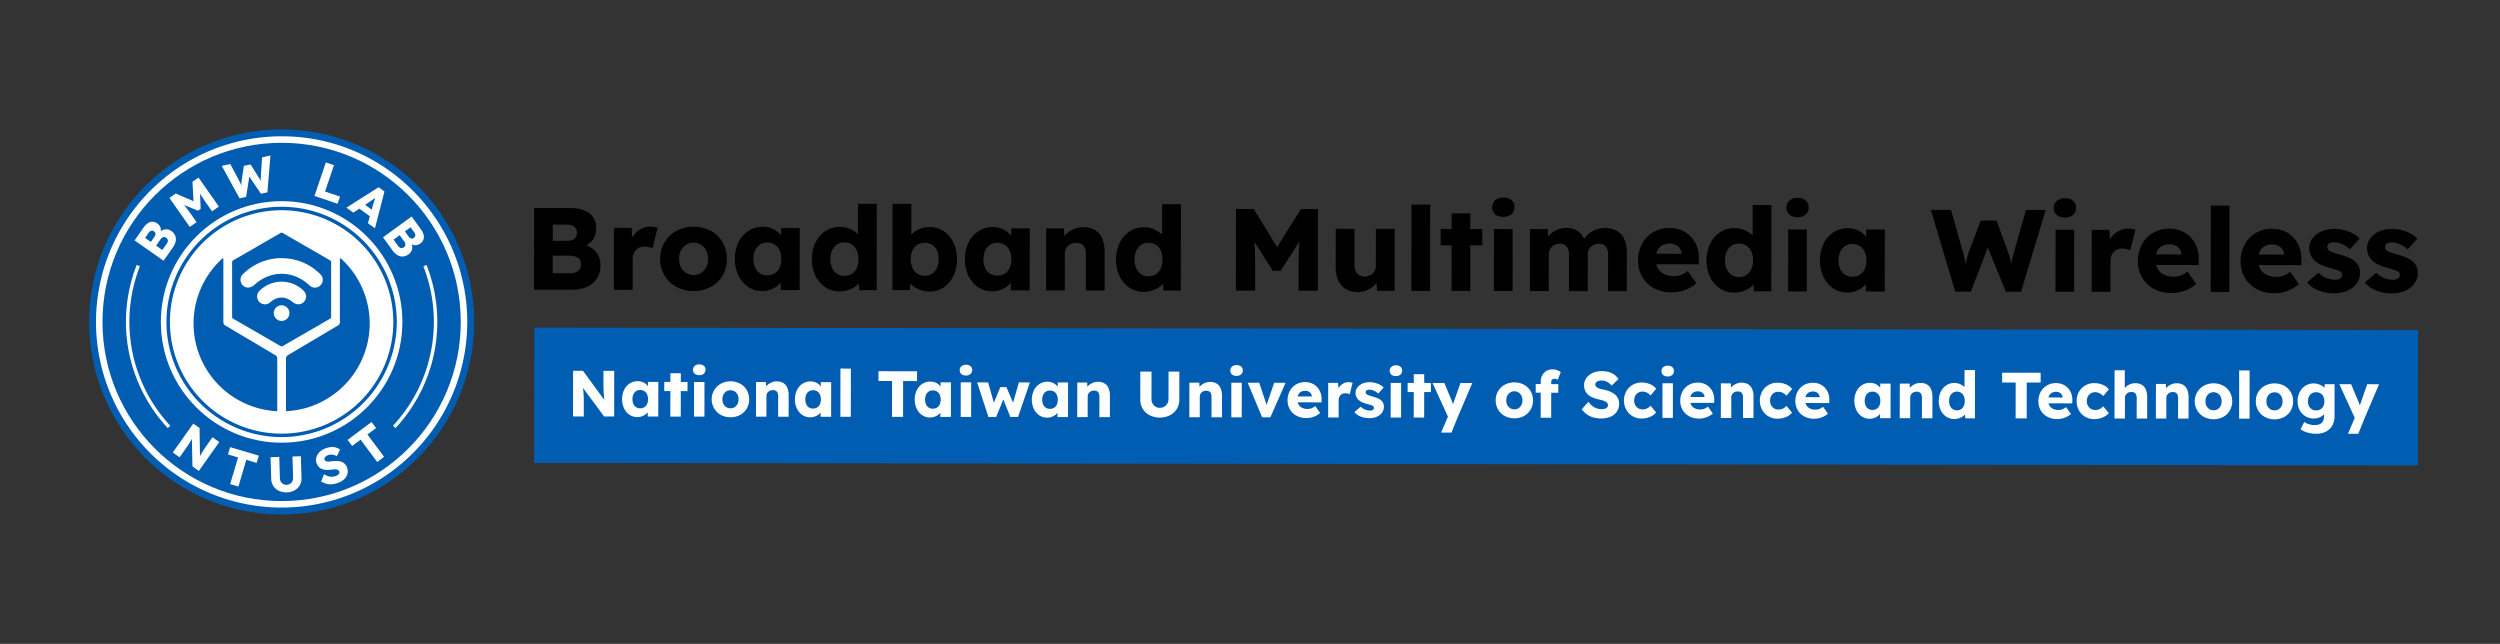 <svg id="Layer_1" data-name="Layer 1" xmlns="http://www.w3.org/2000/svg" viewBox="0 0 1941.383 500"><rect x="0" y="0" width="1941.383" height="500" fill="#333333" stroke="none"/><defs><style>.cls-1{fill:#005db2;}.cls-2{fill:#fff;}</style></defs><path d="M459.752,192.777a18.129,18.129,0,0,0-4.567-2.36,12.273,12.273,0,0,0,5.119-4.074,15.267,15.267,0,0,0,2.687-9.15,14.833,14.833,0,0,0-2.301-8.386,14.521,14.521,0,0,0-6.834-5.355,29.199,29.199,0,0,0-11.055-1.873l-28.004-.037-.084,63.438,28.91.038a33.086,33.086,0,0,0,9.108-1.165,20.502,20.502,0,0,0,7.21-3.616,16.14,16.14,0,0,0,4.721-6.021,20.055,20.055,0,0,0,1.643-8.381,15.536,15.536,0,0,0-6.553-13.059Zm-30.471-18.348,10.784.015q3.987.006,5.979,1.685a5.665,5.665,0,0,1,1.987,4.579,6.38,6.38,0,0,1-.865,3.397,5.633,5.633,0,0,1-2.541,2.172,9.596,9.596,0,0,1-4.033.765l-11.328-.016Zm20.888,34.512a6.302,6.302,0,0,1-2.768,2.397,10.207,10.207,0,0,1-4.306.81l-13.865-.019.019-13.594,13.412.019a12.059,12.059,0,0,1,4.53.776,6.552,6.552,0,0,1,2.942,2.225,5.901,5.901,0,0,1,1.037,3.535A7.093,7.093,0,0,1,450.169,208.941Z"/><path d="M505.041,175.981a14.832,14.832,0,0,0-7.163,1.803,19.545,19.545,0,0,0-7.051,6.543L490.539,176.959l-13.775-.019-.063,48.122,14.591.02.031-24.106a10.541,10.541,0,0,1,.686-3.896,9.44,9.44,0,0,1,1.861-2.987,7.788,7.788,0,0,1,2.903-1.944,9.999,9.999,0,0,1,3.716-.675,14.745,14.745,0,0,1,3.489.411,9.011,9.011,0,0,1,2.671,1.047l4.009-16.035a25.003,25.003,0,0,0-2.581-.639A16.026,16.026,0,0,0,505.041,175.981Z"/><path d="M552.025,179.307a29.014,29.014,0,0,0-26.734-.035,24.628,24.628,0,0,0-9.256,8.868,26.062,26.062,0,0,0-.034,25.738,24.637,24.637,0,0,0,9.232,8.894,29.014,29.014,0,0,0,26.734.035,24.286,24.286,0,0,0,9.211-8.868,26.38,26.38,0,0,0,.034-25.738A24.294,24.294,0,0,0,552.025,179.307Zm-3.616,28.18a11.376,11.376,0,0,1-3.994,4.436,10.495,10.495,0,0,1-5.803,1.623,10.715,10.715,0,0,1-5.843-1.639,11.226,11.226,0,0,1-4.026-4.446,13.066,13.066,0,0,1-1.352-6.437,13.339,13.339,0,0,1,1.368-6.478,11.165,11.165,0,0,1,4.038-4.48,10.716,10.716,0,0,1,5.849-1.623,10.477,10.477,0,0,1,5.797,1.639,11.288,11.288,0,0,1,3.982,4.491,13.356,13.356,0,0,1,1.351,6.481A13.113,13.113,0,0,1,548.409,207.486Z"/><path d="M606.622,182.952a18.39,18.39,0,0,0-2.987-3.078,16.558,16.558,0,0,0-5.025-2.771,19,19,0,0,0-6.297-1.006,19.842,19.842,0,0,0-11.152,3.202,22.208,22.208,0,0,0-7.715,8.825,30.976,30.976,0,0,0-.034,25.783,22.539,22.539,0,0,0,7.556,8.893,19.74,19.74,0,0,0,16.989,2.242,19.663,19.663,0,0,0,5.26-2.712,18.107,18.107,0,0,0,3.085-2.835l-.007,5.739,14.682.02.063-48.122-14.41-.019Zm-5.024,29.317a10.646,10.646,0,0,1-5.802,1.533,10.253,10.253,0,0,1-5.662-1.549,10.364,10.364,0,0,1-3.755-4.399,17.442,17.442,0,0,1,.019-13.504,10.666,10.666,0,0,1,3.767-4.436,10.043,10.043,0,0,1,5.666-1.578,10.436,10.436,0,0,1,5.798,1.594,10.563,10.563,0,0,1,3.801,4.445,17.454,17.454,0,0,1-.019,13.504A10.24,10.24,0,0,1,601.599,212.27Z"/><path d="M666.256,181.907a17.211,17.211,0,0,0-2.354-1.998,20.91,20.91,0,0,0-5.435-2.727,20.677,20.677,0,0,0-17.494,2.243,22.465,22.465,0,0,0-7.715,8.916,31.079,31.079,0,0,0-.034,25.828,22.227,22.227,0,0,0,7.646,8.891,19.606,19.606,0,0,0,11.097,3.233,21.203,21.203,0,0,0,6.39-.944,20.657,20.657,0,0,0,5.396-2.529,15.442,15.442,0,0,0,3.146-2.771l.385,5.269,13.504.018.089-67.063L666.287,158.252Zm-.987,26.189a10.517,10.517,0,0,1-3.767,4.526,10.223,10.223,0,0,1-5.802,1.623,9.995,9.995,0,0,1-5.753-1.639,10.933,10.933,0,0,1-3.755-4.536,15.879,15.879,0,0,1-1.351-6.799,16.102,16.102,0,0,1,1.369-6.886,10.936,10.936,0,0,1,3.767-4.526,9.985,9.985,0,0,1,5.757-1.624,10.205,10.205,0,0,1,5.798,1.64,10.524,10.524,0,0,1,3.755,4.536,16.601,16.601,0,0,1,1.305,6.89A16.336,16.336,0,0,1,665.268,208.096Z"/><path d="M732.731,179.502a19.614,19.614,0,0,0-11.097-3.231,18.774,18.774,0,0,0-5.802.898,20.437,20.437,0,0,0-5.169,2.485,16.787,16.787,0,0,0-2.993,2.543l.031-23.89-14.591-.02-.089,66.973,13.503.018.383-5.138a16.101,16.101,0,0,0,3.381,2.877,21.75,21.75,0,0,0,11.641,3.369,19.086,19.086,0,0,0,10.88-3.203,22.068,22.068,0,0,0,7.579-8.871,29.282,29.282,0,0,0,2.781-13.001,28.691,28.691,0,0,0-2.792-12.918A22.287,22.287,0,0,0,732.731,179.502Zm-5.113,28.541a10.549,10.549,0,0,1-3.767,4.48,10.043,10.043,0,0,1-5.711,1.624,10.214,10.214,0,0,1-5.799-1.64,10.885,10.885,0,0,1-3.8-4.49,17.328,17.328,0,0,1,.019-13.458,10.208,10.208,0,0,1,3.812-4.437,10.663,10.663,0,0,1,5.803-1.532,10.496,10.496,0,0,1,5.707,1.548,9.936,9.936,0,0,1,3.755,4.446,17.887,17.887,0,0,1-.019,13.458Z"/><path d="M785.244,183.19a18.385,18.385,0,0,0-2.987-3.079,16.576,16.576,0,0,0-5.025-2.77,19,19,0,0,0-6.297-1.006,19.842,19.842,0,0,0-11.152,3.202,22.208,22.208,0,0,0-7.715,8.825,30.976,30.976,0,0,0-.034,25.783,22.539,22.539,0,0,0,7.556,8.893,19.74,19.74,0,0,0,16.989,2.242,19.691,19.691,0,0,0,5.26-2.712,18.09,18.09,0,0,0,3.085-2.835l-.007,5.74,14.682.02.063-48.122-14.41-.019Zm-5.024,29.318a10.646,10.646,0,0,1-5.802,1.533,10.253,10.253,0,0,1-5.662-1.549,10.364,10.364,0,0,1-3.755-4.399,17.442,17.442,0,0,1,.019-13.504,10.666,10.666,0,0,1,3.767-4.436,10.043,10.043,0,0,1,5.666-1.578,10.436,10.436,0,0,1,5.798,1.594,10.563,10.563,0,0,1,3.801,4.445,17.454,17.454,0,0,1-.019,13.504A10.24,10.24,0,0,1,780.22,212.508Z"/><path d="M850.32,178.661a17.575,17.575,0,0,0-9.15-2.231,18.348,18.348,0,0,0-7.616,1.621,19.858,19.858,0,0,0-6.213,4.296c-.31.32-.583.654-.859.987l-.267-5.927-13.775-.019-.063,48.122q1.176.001,2.99.004,1.812.001,4.351.006l7.159.009L826.914,196.71a7.385,7.385,0,0,1,.684-3.171,8.707,8.707,0,0,1,1.861-2.58,7.865,7.865,0,0,1,2.812-1.718,10.346,10.346,0,0,1,3.536-.584,7.661,7.661,0,0,1,4.122.866,5.794,5.794,0,0,1,2.488,2.858,12.245,12.245,0,0,1,.809,4.804l-.037,28.366,14.591.02.039-29.544a26.992,26.992,0,0,0-1.889-10.742A13.855,13.855,0,0,0,850.32,178.661Z"/><path d="M902.425,182.222a17.248,17.248,0,0,0-2.354-1.998,20.908,20.908,0,0,0-5.435-2.726,20.67,20.67,0,0,0-17.494,2.242,22.468,22.468,0,0,0-7.715,8.917,31.079,31.079,0,0,0-.034,25.828A22.234,22.234,0,0,0,877.04,223.376a19.613,19.613,0,0,0,11.097,3.232,21.233,21.233,0,0,0,6.39-.943,20.658,20.658,0,0,0,5.396-2.53,15.439,15.439,0,0,0,3.146-2.771l.385,5.269,13.504.019.089-67.063L902.456,158.567Zm-.987,26.188a10.517,10.517,0,0,1-3.767,4.526,10.215,10.215,0,0,1-5.802,1.623,9.988,9.988,0,0,1-5.753-1.639,10.933,10.933,0,0,1-3.755-4.536,15.876,15.876,0,0,1-1.351-6.799,16.105,16.105,0,0,1,1.369-6.886,10.936,10.936,0,0,1,3.767-4.526,9.993,9.993,0,0,1,5.757-1.624,10.213,10.213,0,0,1,5.798,1.64,10.524,10.524,0,0,1,3.755,4.536,16.601,16.601,0,0,1,1.305,6.89A16.336,16.336,0,0,1,901.437,208.41Z"/><path d="M991.729,191.894l-18.138-29.607-13.775-.019-.084,63.438,14.954.02.026-19.757q.012-8.789-.389-15.18-.094-1.512-.224-3.006l14.291,22.555,5.98.008,14.784-22.871c-.117,1.284-.222,2.57-.304,3.859q-.416,6.524-.427,14.68l-.026,19.757,14.953.021.084-63.438L1010.204,162.336Z"/><path d="M1068.417,206.458a8.395,8.395,0,0,1-.64,3.307,8.223,8.223,0,0,1-1.77,2.626,7.966,7.966,0,0,1-2.722,1.764,9.312,9.312,0,0,1-3.488.63,8.042,8.042,0,0,1-4.35-1.139,6.936,6.936,0,0,1-2.714-3.221,12.438,12.438,0,0,1-.9-4.985L1051.87,177.708l-14.591-.02-.039,29.725a24.384,24.384,0,0,0,2.024,10.426,15.103,15.103,0,0,0,5.791,6.667,17.064,17.064,0,0,0,9.105,2.324,18.158,18.158,0,0,0,7.523-1.576,18.957,18.957,0,0,0,6.078-4.252,16.407,16.407,0,0,0,1.145-1.342l.39,6.194,13.685.018.063-48.122-14.591-.02Z"/><rect x="1069.795" y="185.117" width="67.064" height="14.5" transform="translate(909.474 1295.433) rotate(-89.923)"/><polygon points="1141.787 165.683 1127.287 165.664 1127.271 177.808 1118.752 177.797 1118.735 190.484 1127.254 190.496 1127.207 225.931 1141.707 225.949 1141.754 190.515 1151.089 190.527 1151.105 177.84 1141.771 177.827 1141.787 165.683"/><rect x="1143.324" y="194.673" width="48.122" height="14.5" transform="translate(963.969 1369.049) rotate(-89.927)"/><path d="M1173.791,155.35a9.431,9.431,0,0,0-6.341-1.958,9.229,9.229,0,0,0-6.347,2.077,7.552,7.552,0,0,0-.06,10.92,9.6,9.6,0,0,0,6.386,1.957,9.051,9.051,0,0,0,6.302-2.076,6.981,6.981,0,0,0,2.318-5.435A6.844,6.844,0,0,0,1173.791,155.35Z"/><path d="M1255.684,179.293a20.16,20.16,0,0,0-14.226-1.604,20.914,20.914,0,0,0-4.716,1.852,19.161,19.161,0,0,0-4.127,2.984,15.988,15.988,0,0,0-2.485,3.005,14.92,14.92,0,0,0-2.454-3.917,12.898,12.898,0,0,0-5.07-3.496,18.2,18.2,0,0,0-6.433-1.096,17.59,17.59,0,0,0-4.668.628,18.966,18.966,0,0,0-4.443,1.853,16.051,16.051,0,0,0-3.811,3.03,15.251,15.251,0,0,0-1.011,1.227l-.297-5.85-13.775-.019-.063,48.122,14.591.02.038-28.729a7.754,7.754,0,0,1,2.409-5.706,8.34,8.34,0,0,1,2.721-1.719,9.337,9.337,0,0,1,3.49-.63,7.153,7.153,0,0,1,3.805,1.003,6.097,6.097,0,0,1,2.442,2.902,11.691,11.691,0,0,1,.811,4.623l-.037,28.275,14.591.02.038-28.638a8.055,8.055,0,0,1,.638-3.262,7.792,7.792,0,0,1,1.771-2.535,8.357,8.357,0,0,1,2.721-1.719,9.314,9.314,0,0,1,3.49-.629,7.549,7.549,0,0,1,3.939.956,5.948,5.948,0,0,1,2.399,2.857,12.262,12.262,0,0,1,.809,4.806l-.037,28.185,14.591.02.039-29.363a26.816,26.816,0,0,0-1.935-10.787A13.924,13.924,0,0,0,1255.684,179.293Z"/><path d="M1313.134,183.946a21.763,21.763,0,0,0-7.288-5.085,23.276,23.276,0,0,0-9.287-1.824,25.465,25.465,0,0,0-9.835,1.844,22.593,22.593,0,0,0-7.756,5.247,24.187,24.187,0,0,0-5.086,8.014,27.556,27.556,0,0,0-1.826,10.146,24.742,24.742,0,0,0,3.246,12.738,23.305,23.305,0,0,0,9.142,8.803,28.484,28.484,0,0,0,13.861,3.235,28.945,28.945,0,0,0,6.571-.762,30.738,30.738,0,0,0,6.482-2.302,27.15,27.15,0,0,0,5.987-3.979l-6.784-9.615a20.75,20.75,0,0,1-5.215,3.074,15.448,15.448,0,0,1-5.484.898,16.741,16.741,0,0,1-7.656-1.642,11.391,11.391,0,0,1-4.888-4.583,12.214,12.214,0,0,1-1.172-2.947l33.031.045.096-3.896a25.367,25.367,0,0,0-1.437-9.699A22.264,22.264,0,0,0,1313.134,183.946Zm-26.204,10.705a8.964,8.964,0,0,1,3.766-4.073,12.093,12.093,0,0,1,6.028-1.397,10.001,10.001,0,0,1,4.53,1.003,8.454,8.454,0,0,1,3.214,2.769,8.103,8.103,0,0,1,1.398,4.035v.091l-19.747-.026A12.105,12.105,0,0,1,1286.93,194.651Z"/><path d="M1360.986,182.834a17.21,17.21,0,0,0-2.354-1.998,20.88,20.88,0,0,0-5.435-2.727,20.68,20.68,0,0,0-17.494,2.242,22.468,22.468,0,0,0-7.715,8.917,31.079,31.079,0,0,0-.034,25.828,22.234,22.234,0,0,0,7.646,8.891,19.598,19.598,0,0,0,11.097,3.232,21.234,21.234,0,0,0,6.39-.943,20.658,20.658,0,0,0,5.396-2.53,15.417,15.417,0,0,0,3.146-2.771l.385,5.268,13.504.019.089-67.063-14.591-.02Zm-.987,26.189a10.514,10.514,0,0,1-3.767,4.525,10.215,10.215,0,0,1-5.802,1.623,9.995,9.995,0,0,1-5.753-1.638,10.936,10.936,0,0,1-3.755-4.537,15.872,15.872,0,0,1-1.351-6.798,16.11,16.11,0,0,1,1.369-6.887,10.933,10.933,0,0,1,3.767-4.525,9.986,9.986,0,0,1,5.757-1.625,10.213,10.213,0,0,1,5.798,1.64,10.527,10.527,0,0,1,3.755,4.537,16.597,16.597,0,0,1,1.305,6.889A16.34,16.34,0,0,1,1359.999,209.022Z"/><rect x="1371.789" y="194.978" width="48.122" height="14.5" transform="translate(1191.836 1597.818) rotate(-89.927)"/><path d="M1402.256,155.654a9.431,9.431,0,0,0-6.341-1.958,9.229,9.229,0,0,0-6.347,2.077,7.552,7.552,0,0,0-.06,10.92,9.6,9.6,0,0,0,6.386,1.957,9.051,9.051,0,0,0,6.302-2.076,6.981,6.981,0,0,0,2.318-5.435A6.844,6.844,0,0,0,1402.256,155.654Z"/><path d="M1449.251,184.075a18.4,18.4,0,0,0-2.987-3.078,16.578,16.578,0,0,0-5.025-2.771,19.026,19.026,0,0,0-6.297-1.005,19.842,19.842,0,0,0-11.152,3.202,22.208,22.208,0,0,0-7.715,8.825,30.976,30.976,0,0,0-.034,25.783,22.529,22.529,0,0,0,7.556,8.892,19.737,19.737,0,0,0,16.989,2.243,19.691,19.691,0,0,0,5.26-2.712,18.09,18.09,0,0,0,3.085-2.835l-.007,5.74,14.682.02.063-48.122-14.41-.02Zm-5.024,29.318a10.654,10.654,0,0,1-5.802,1.533,10.253,10.253,0,0,1-5.662-1.549,10.364,10.364,0,0,1-3.755-4.399,17.442,17.442,0,0,1,.019-13.504,10.666,10.666,0,0,1,3.767-4.436,10.042,10.042,0,0,1,5.666-1.578,10.428,10.428,0,0,1,5.798,1.594A10.557,10.557,0,0,1,1448.059,195.5a17.454,17.454,0,0,1-.019,13.504A10.246,10.246,0,0,1,1444.227,213.394Z"/><path d="M1563.787,196.334q-.639,2.265-1.003,4.031-.365,1.767-.548,3.217c-.051.402-.098.791-.143,1.177-.196-.886-.416-1.79-.67-2.718q-.724-2.629-1.805-5.622l-9.211-25.116-12.325-.016-9.458,25.091q-.82,2.537-1.366,4.847c-.298,1.258-.558,2.606-.796,4.006q-.311-2.033-.79-4.28-.497-2.313-1.126-4.579l-9.472-33.363-15.679-.021,18.947,63.464,12.145.016,13.118-34.247,14.069,34.283,11.781.017,19.115-63.413-15.315-.021Z"/><rect x="1579.41" y="195.254" width="48.122" height="14.5" transform="translate(1398.807 1805.701) rotate(-89.923)"/><path d="M1609.877,155.932a9.431,9.431,0,0,0-6.341-1.958,9.224,9.224,0,0,0-6.347,2.076,7.552,7.552,0,0,0-.06,10.92,9.606,9.606,0,0,0,6.386,1.958,9.056,9.056,0,0,0,6.302-2.076,6.981,6.981,0,0,0,2.318-5.435A6.844,6.844,0,0,0,1609.877,155.932Z"/><path d="M1652.624,177.512a14.842,14.842,0,0,0-7.163,1.803,19.544,19.544,0,0,0-7.051,6.543l-.288-7.368-13.775-.019-.063,48.122,14.591.02.031-24.106a10.541,10.541,0,0,1,.686-3.896,9.44,9.44,0,0,1,1.861-2.987,7.788,7.788,0,0,1,2.903-1.944,9.999,9.999,0,0,1,3.716-.675,14.744,14.744,0,0,1,3.489.412,8.986,8.986,0,0,1,2.671,1.046l4.009-16.035a25.003,25.003,0,0,0-2.581-.639A16.106,16.106,0,0,0,1652.624,177.512Z"/><path d="M1701.279,184.465a21.735,21.735,0,0,0-7.288-5.085,23.26,23.26,0,0,0-9.287-1.825,25.483,25.483,0,0,0-9.835,1.844,22.593,22.593,0,0,0-7.756,5.247,24.187,24.187,0,0,0-5.086,8.014,27.556,27.556,0,0,0-1.826,10.146,24.742,24.742,0,0,0,3.246,12.738,23.305,23.305,0,0,0,9.142,8.803,28.484,28.484,0,0,0,13.861,3.235,28.944,28.944,0,0,0,6.571-.762,30.738,30.738,0,0,0,6.482-2.302,27.15,27.15,0,0,0,5.987-3.979l-6.784-9.615a20.75,20.75,0,0,1-5.215,3.074,15.449,15.449,0,0,1-5.484.898,16.741,16.741,0,0,1-7.656-1.642,11.391,11.391,0,0,1-4.888-4.583,12.214,12.214,0,0,1-1.172-2.947l33.031.045.096-3.896a25.367,25.367,0,0,0-1.437-9.699A22.251,22.251,0,0,0,1701.279,184.465Zm-26.204,10.704a8.964,8.964,0,0,1,3.766-4.073,12.093,12.093,0,0,1,6.028-1.397,10.001,10.001,0,0,1,4.53,1.003,8.454,8.454,0,0,1,3.214,2.769,8.103,8.103,0,0,1,1.398,4.035v.091l-19.747-.026A12.105,12.105,0,0,1,1675.075,195.169Z"/><rect x="1690.484" y="185.944" width="67.064" height="14.5" transform="translate(1528.616 1916.962) rotate(-89.927)"/><path d="M1781.029,184.57a21.763,21.763,0,0,0-7.288-5.085,23.277,23.277,0,0,0-9.287-1.824,25.465,25.465,0,0,0-9.835,1.844,22.593,22.593,0,0,0-7.756,5.247,24.178,24.178,0,0,0-5.086,8.014,27.556,27.556,0,0,0-1.826,10.146,24.742,24.742,0,0,0,3.246,12.738,23.305,23.305,0,0,0,9.142,8.803,28.484,28.484,0,0,0,13.861,3.235,28.946,28.946,0,0,0,6.571-.762,30.739,30.739,0,0,0,6.482-2.302,27.151,27.151,0,0,0,5.987-3.979l-6.784-9.615a20.75,20.75,0,0,1-5.215,3.074,15.448,15.448,0,0,1-5.484.898,16.741,16.741,0,0,1-7.656-1.642,11.391,11.391,0,0,1-4.888-4.583,12.214,12.214,0,0,1-1.172-2.947l33.031.045.096-3.896a25.367,25.367,0,0,0-1.437-9.699A22.264,22.264,0,0,0,1781.029,184.57Zm-26.204,10.705a8.964,8.964,0,0,1,3.766-4.073,12.093,12.093,0,0,1,6.028-1.397,10.001,10.001,0,0,1,4.53,1.003,8.446,8.446,0,0,1,3.214,2.769,8.104,8.104,0,0,1,1.398,4.035v.091l-19.747-.026A12.094,12.094,0,0,1,1754.825,195.275Z"/><path d="M1829.761,203.939a15.379,15.379,0,0,0-4.89-3.45,46.608,46.608,0,0,0-7.338-2.638q-3.442-1-5.436-1.684a16.23,16.23,0,0,1-2.897-1.228,4.047,4.047,0,0,1-1.403-1.361,3.252,3.252,0,0,1-.496-1.723,3.137,3.137,0,0,1,1.454-2.763,4.964,4.964,0,0,1,1.768-.722,11.445,11.445,0,0,1,2.402-.224,12.734,12.734,0,0,1,3.986.729,21.818,21.818,0,0,1,7.879,4.724l7.624-8.508a25.594,25.594,0,0,0-5.568-3.905,30.604,30.604,0,0,0-6.749-2.546,31.296,31.296,0,0,0-7.61-.917,25.09,25.09,0,0,0-7.207,1.033,19.608,19.608,0,0,0-6.167,3.027,15.754,15.754,0,0,0-4.265,4.707,11.822,11.822,0,0,0-1.595,6.069,13.007,13.007,0,0,0,.99,5.212,14.266,14.266,0,0,0,2.803,4.219,18.354,18.354,0,0,0,5.117,3.495,40.103,40.103,0,0,0,7.382,2.593q2.99.82,4.892,1.457a17.749,17.749,0,0,1,2.718,1.092,3.127,3.127,0,0,1,1.628,2.811,3.346,3.346,0,0,1-.364,1.586,3.5,3.5,0,0,1-1.045,1.177,5.054,5.054,0,0,1-1.678.769,8.661,8.661,0,0,1-2.266.269,19.246,19.246,0,0,1-6.705-1.323,17.565,17.565,0,0,1-6.338-4.132l-8.801,7.601a21.945,21.945,0,0,0,8.556,6.084,31.974,31.974,0,0,0,12.458,2.282,24.941,24.941,0,0,0,10.335-2.025,17.288,17.288,0,0,0,7.121-5.61,13.649,13.649,0,0,0,2.594-8.197,13.061,13.061,0,0,0-.719-4.396A10.136,10.136,0,0,0,1829.761,203.939Z"/><path d="M1876.79,207.581a10.153,10.153,0,0,0-2.17-3.583,15.377,15.377,0,0,0-4.89-3.449,46.411,46.411,0,0,0-7.338-2.638q-3.442-1.002-5.436-1.685a16.23,16.23,0,0,1-2.897-1.228,4.038,4.038,0,0,1-1.403-1.361,3.249,3.249,0,0,1-.496-1.722,3.134,3.134,0,0,1,1.454-2.763,4.947,4.947,0,0,1,1.768-.723,11.445,11.445,0,0,1,2.402-.224,12.737,12.737,0,0,1,3.986.73,21.798,21.798,0,0,1,7.879,4.723l7.624-8.508a25.628,25.628,0,0,0-5.568-3.905,30.605,30.605,0,0,0-6.749-2.546,31.296,31.296,0,0,0-7.61-.916,25.056,25.056,0,0,0-7.207,1.032,19.628,19.628,0,0,0-6.167,3.027,15.745,15.745,0,0,0-4.265,4.708,11.816,11.816,0,0,0-1.595,6.068,13.015,13.015,0,0,0,.99,5.213,14.279,14.279,0,0,0,2.803,4.219,18.375,18.375,0,0,0,5.117,3.495,40.248,40.248,0,0,0,7.382,2.593q2.99.819,4.892,1.456a17.748,17.748,0,0,1,2.718,1.092,3.128,3.128,0,0,1,1.628,2.811,3.346,3.346,0,0,1-.364,1.586,3.5,3.5,0,0,1-1.045,1.177,5.035,5.035,0,0,1-1.678.769,8.661,8.661,0,0,1-2.266.269,19.246,19.246,0,0,1-6.705-1.323,17.539,17.539,0,0,1-6.338-4.132l-8.801,7.601a21.945,21.945,0,0,0,8.556,6.084,31.974,31.974,0,0,0,12.458,2.282,24.941,24.941,0,0,0,10.335-2.025,17.294,17.294,0,0,0,7.121-5.609,13.655,13.655,0,0,0,2.594-8.198A13.061,13.061,0,0,0,1876.79,207.581Z"/><rect class="cls-1" x="414.782" y="255.362" width="1462.915" height="105.108" transform="translate(0.412 -1.528) rotate(0.076)"/><path class="cls-2" d="M468.609,296.743q-.003,2.076.021,3.847.022,1.772.098,3.291.073,1.518.197,2.985.125,1.469.274,2.986c.023.236.055.485.082.727l-16.552-22.612-7.693-.011-.047,35.429,8.351.012.016-11.844q.001-1.264-.022-2.303-.023-1.037-.072-2.102-.05-1.062-.175-2.379-.124-1.315-.3-3.011c-.016-.156-.034-.327-.051-.492L469.132,323.417l7.794.011.047-35.429-8.352-.012Z"/><path class="cls-2" d="M503.174,299.891a10.186,10.186,0,0,0-1.668-1.763,9.285,9.285,0,0,0-2.807-1.547,10.609,10.609,0,0,0-3.518-.562,11.077,11.077,0,0,0-6.228,1.788,12.416,12.416,0,0,0-4.309,4.93,17.298,17.298,0,0,0-.02,14.398,12.582,12.582,0,0,0,4.221,4.967,11.025,11.025,0,0,0,9.487,1.252,11.004,11.004,0,0,0,2.938-1.514,10.062,10.062,0,0,0,1.723-1.63l-.004,3.251,8.199.012.036-26.875-8.047-.011Zm-2.806,16.331a5.944,5.944,0,0,1-3.24.855,5.719,5.719,0,0,1-3.162-.864,5.787,5.787,0,0,1-2.098-2.458,9.747,9.747,0,0,1,.01-7.541,5.972,5.972,0,0,1,2.104-2.478,5.614,5.614,0,0,1,3.164-.882,5.648,5.648,0,0,1,5.36,3.374,9.747,9.747,0,0,1-.01,7.541A5.729,5.729,0,0,1,500.368,316.222Z"/><polygon class="cls-2" points="528.697 289.839 520.599 289.828 520.59 296.611 515.832 296.605 515.822 303.689 520.58 303.696 520.554 323.485 528.652 323.496 528.679 303.707 533.891 303.714 533.901 296.629 528.688 296.622 528.697 289.839"/><path class="cls-2" d="M543.028,282.975a5.157,5.157,0,0,0-3.544,1.159,4.219,4.219,0,0,0-.033,6.099,5.363,5.363,0,0,0,3.566,1.094A5.054,5.054,0,0,0,546.536,290.167a3.9,3.9,0,0,0,1.296-3.035,3.825,3.825,0,0,0-1.262-3.064A5.272,5.272,0,0,0,543.028,282.975Z"/><rect class="cls-2" x="529.556" y="306.029" width="26.875" height="8.099" transform="translate(232.13 852.622) rotate(-89.917)"/><path class="cls-2" d="M574.767,297.947a16.203,16.203,0,0,0-14.931-.02,13.749,13.749,0,0,0-5.169,4.953,13.874,13.874,0,0,0,5.137,19.341,16.203,16.203,0,0,0,14.931.02,13.545,13.545,0,0,0,5.144-4.953,14.732,14.732,0,0,0,.02-14.374A13.574,13.574,0,0,0,574.767,297.947ZM572.747,313.687a6.343,6.343,0,0,1-2.229,2.477,5.864,5.864,0,0,1-3.24.906,5.988,5.988,0,0,1-3.264-.915,6.29,6.29,0,0,1-2.25-2.482,7.313,7.313,0,0,1-.754-3.595,7.458,7.458,0,0,1,.764-3.618,6.232,6.232,0,0,1,2.257-2.502,5.974,5.974,0,0,1,3.266-.907,5.862,5.862,0,0,1,3.238.916,6.297,6.297,0,0,1,2.223,2.508,7.465,7.465,0,0,1,.754,3.62A7.327,7.327,0,0,1,572.747,313.687Z"/><path class="cls-2" d="M608.249,297.41a9.819,9.819,0,0,0-5.111-1.247,10.239,10.239,0,0,0-4.252.905,11.075,11.075,0,0,0-3.471,2.4c-.173.179-.325.365-.479.551L594.787,296.71l-7.693-.011-.036,26.875q.656.001,1.67.002,1.012.001,2.43.004l3.998.005.021-16.095a4.119,4.119,0,0,1,.382-1.77,4.863,4.863,0,0,1,1.039-1.441,4.385,4.385,0,0,1,1.571-.96,5.784,5.784,0,0,1,1.974-.326,4.269,4.269,0,0,1,2.302.484,3.235,3.235,0,0,1,1.391,1.596,6.84,6.84,0,0,1,.451,2.684l-.021,15.842,8.148.011.021-16.5a15.076,15.076,0,0,0-1.054-5.999A7.744,7.744,0,0,0,608.249,297.41Z"/><path class="cls-2" d="M637.398,300.07a10.2,10.2,0,0,0-1.668-1.763,9.243,9.243,0,0,0-2.807-1.547,10.608,10.608,0,0,0-3.518-.562,11.085,11.085,0,0,0-6.228,1.788A12.413,12.413,0,0,0,618.869,302.917a17.298,17.298,0,0,0-.02,14.398,12.586,12.586,0,0,0,4.221,4.966,11.016,11.016,0,0,0,9.487,1.252,10.976,10.976,0,0,0,2.938-1.514,10.014,10.014,0,0,0,1.723-1.63l-.004,3.252,8.199.011.036-26.875-8.047-.011Zm-2.806,16.33a5.952,5.952,0,0,1-3.24.856,5.72,5.72,0,0,1-3.162-.865,5.787,5.787,0,0,1-2.098-2.458,9.747,9.747,0,0,1,.01-7.541,5.972,5.972,0,0,1,2.104-2.478,5.613,5.613,0,0,1,3.164-.881,5.826,5.826,0,0,1,3.238.89,5.888,5.888,0,0,1,2.122,2.483,9.747,9.747,0,0,1-.01,7.541A5.729,5.729,0,0,1,634.592,316.4Z"/><rect class="cls-2" x="637.948" y="300.892" width="37.453" height="8.098" transform="translate(350.862 961.21) rotate(-89.924)"/><polygon class="cls-2" points="712.116 288.313 682.203 288.272 682.193 295.864 692.722 295.878 692.684 323.715 701.288 323.727 701.325 295.89 712.106 295.904 712.116 288.313"/><path class="cls-2" d="M730.423,300.194a10.2,10.2,0,0,0-1.668-1.763,9.264,9.264,0,0,0-2.807-1.547,10.609,10.609,0,0,0-3.518-.562,11.085,11.085,0,0,0-6.228,1.788,12.413,12.413,0,0,0-4.309,4.931,17.298,17.298,0,0,0-.02,14.398,12.586,12.586,0,0,0,4.221,4.966,11.016,11.016,0,0,0,9.487,1.252,10.977,10.977,0,0,0,2.938-1.514,10.014,10.014,0,0,0,1.723-1.63l-.004,3.252,8.199.011.036-26.875-8.047-.011Zm-2.806,16.33a5.953,5.953,0,0,1-3.24.856,5.72,5.72,0,0,1-3.162-.865,5.79,5.79,0,0,1-2.098-2.457,9.747,9.747,0,0,1,.01-7.541,5.969,5.969,0,0,1,2.104-2.479,5.613,5.613,0,0,1,3.164-.881,5.826,5.826,0,0,1,3.238.89,5.888,5.888,0,0,1,2.122,2.483,9.747,9.747,0,0,1-.01,7.541A5.729,5.729,0,0,1,727.617,316.524Z"/><path class="cls-2" d="M750.133,283.251a5.157,5.157,0,0,0-3.544,1.159,4.219,4.219,0,0,0-.033,6.099,5.363,5.363,0,0,0,3.566,1.094,5.059,5.059,0,0,0,3.519-1.159,3.902,3.902,0,0,0,1.296-3.036,3.823,3.823,0,0,0-1.262-3.063A5.267,5.267,0,0,0,750.133,283.251Z"/><rect class="cls-2" x="736.66" y="306.305" width="26.875" height="8.099" transform="translate(438.749 1060.039) rotate(-89.924)"/><polygon class="cls-2" points="786.711 312.69 781.539 300.653 776.782 300.647 771.793 312.757 767.323 296.939 758.769 296.929 767.591 323.815 773.562 323.823 779.118 310.206 784.597 323.838 790.568 323.846 799.766 296.983 791.212 296.972 786.711 312.69"/><path class="cls-2" d="M821.373,300.316a10.186,10.186,0,0,0-1.668-1.763,9.264,9.264,0,0,0-2.807-1.547,10.634,10.634,0,0,0-3.518-.562,11.078,11.078,0,0,0-6.228,1.789,12.403,12.403,0,0,0-4.309,4.93,17.298,17.298,0,0,0-.02,14.398,12.596,12.596,0,0,0,4.221,4.967,11.025,11.025,0,0,0,9.487,1.252,11.033,11.033,0,0,0,2.938-1.514,10.062,10.062,0,0,0,1.723-1.63l-.004,3.251,8.199.011.036-26.875-8.047-.011Zm-2.806,16.33a5.944,5.944,0,0,1-3.24.856,5.727,5.727,0,0,1-3.162-.864,5.798,5.798,0,0,1-2.098-2.458,9.747,9.747,0,0,1,.01-7.541,5.96,5.96,0,0,1,2.104-2.478,5.606,5.606,0,0,1,3.164-.882,5.834,5.834,0,0,1,3.238.89,5.9,5.9,0,0,1,2.122,2.483,9.747,9.747,0,0,1-.01,7.541A5.718,5.718,0,0,1,818.567,316.646Z"/><path class="cls-2" d="M857.717,297.743a9.819,9.819,0,0,0-5.111-1.247,10.239,10.239,0,0,0-4.252.905,11.089,11.089,0,0,0-3.471,2.399c-.173.179-.325.365-.479.551l-.148-3.31-7.693-.01-.036,26.875q.656,0,1.67.002,1.012.001,2.43.003l3.998.006.021-16.095a4.127,4.127,0,0,1,.382-1.771,4.859,4.859,0,0,1,1.039-1.44,4.371,4.371,0,0,1,1.571-.96,5.784,5.784,0,0,1,1.974-.326,4.269,4.269,0,0,1,2.302.484,3.231,3.231,0,0,1,1.391,1.596,6.834,6.834,0,0,1,.451,2.683l-.021,15.842,8.148.011.021-16.5a15.072,15.072,0,0,0-1.054-5.998A7.744,7.744,0,0,0,857.717,297.743Z"/><path class="cls-2" d="M907.401,309.932a6.683,6.683,0,0,1-.916,3.465,6.762,6.762,0,0,1-2.407,2.427,6.556,6.556,0,0,1-3.417.881,6.237,6.237,0,0,1-3.289-.89,6.438,6.438,0,0,1-2.325-2.433,6.993,6.993,0,0,1-.855-3.468l.028-21.358-8.705-.012-.029,21.813a13.337,13.337,0,0,0,1.939,7.189,13.602,13.602,0,0,0,5.384,4.942,17.916,17.916,0,0,0,15.639.021,13.597,13.597,0,0,0,5.397-4.928,13.341,13.341,0,0,0,1.957-7.185l.029-21.813-8.401-.011Z"/><path class="cls-2" d="M944.77,297.859a9.809,9.809,0,0,0-5.111-1.247,10.239,10.239,0,0,0-4.252.905,11.073,11.073,0,0,0-3.471,2.399c-.173.179-.325.365-.479.551l-.148-3.31-7.693-.01-.036,26.875q.656,0,1.67.002,1.012.001,2.43.003l3.998.006.021-16.095A4.127,4.127,0,0,1,932.08,306.168a4.858,4.858,0,0,1,1.039-1.44,4.371,4.371,0,0,1,1.571-.96,5.784,5.784,0,0,1,1.974-.326,4.269,4.269,0,0,1,2.302.484,3.231,3.231,0,0,1,1.391,1.596,6.834,6.834,0,0,1,.451,2.683l-.021,15.842,8.148.011.021-16.5a15.072,15.072,0,0,0-1.054-5.998A7.744,7.744,0,0,0,944.77,297.859Z"/><path class="cls-2" d="M960.275,283.531a5.157,5.157,0,0,0-3.544,1.159,4.219,4.219,0,0,0-.033,6.099,5.363,5.363,0,0,0,3.566,1.094,5.059,5.059,0,0,0,3.519-1.159,3.902,3.902,0,0,0,1.296-3.036,3.823,3.823,0,0,0-1.262-3.063A5.267,5.267,0,0,0,960.275,283.531Z"/><rect class="cls-2" x="946.803" y="306.585" width="26.875" height="8.099" transform="translate(648.332 1270.462) rotate(-89.924)"/><polygon class="cls-2" points="983.585 314.484 977.87 297.221 968.912 297.209 980.112 324.099 986.489 324.107 998.318 297.248 989.461 297.236 983.585 314.484"/><path class="cls-2" d="M1022.809,300.569a12.156,12.156,0,0,0-4.07-2.839,12.975,12.975,0,0,0-5.187-1.02,14.209,14.209,0,0,0-5.493,1.03,12.634,12.634,0,0,0-4.331,2.93,13.486,13.486,0,0,0-2.84,4.476,15.369,15.369,0,0,0-1.021,5.667,13.806,13.806,0,0,0,1.812,7.113,13.005,13.005,0,0,0,5.106,4.916,15.899,15.899,0,0,0,7.74,1.808,16.187,16.187,0,0,0,3.671-.425,17.138,17.138,0,0,0,3.619-1.286,15.187,15.187,0,0,0,3.345-2.223l-3.789-5.37a11.539,11.539,0,0,1-2.912,1.717,8.618,8.618,0,0,1-3.063.502,9.355,9.355,0,0,1-4.275-.916,6.365,6.365,0,0,1-2.729-2.56,6.801,6.801,0,0,1-.655-1.646l18.447.024.054-2.177a14.163,14.163,0,0,0-.803-5.416A12.453,12.453,0,0,0,1022.809,300.569Zm-14.635,5.979a5.001,5.001,0,0,1,2.104-2.274,6.745,6.745,0,0,1,3.366-.78,5.596,5.596,0,0,1,2.53.56,4.703,4.703,0,0,1,1.794,1.547,4.521,4.521,0,0,1,.782,2.254v.05l-11.028-.015A6.778,6.778,0,0,1,1008.175,306.548Z"/><path class="cls-2" d="M1047.21,296.756a8.279,8.279,0,0,0-3.999,1.007,10.933,10.933,0,0,0-3.938,3.654l-.161-4.115-7.693-.01-.036,26.875,8.148.011.018-13.463a5.886,5.886,0,0,1,.383-2.176,5.282,5.282,0,0,1,1.039-1.669,4.37,4.37,0,0,1,1.622-1.086,5.598,5.598,0,0,1,2.075-.377,8.249,8.249,0,0,1,1.948.23,5.036,5.036,0,0,1,1.492.584l2.239-8.955a14.038,14.038,0,0,0-1.442-.356A8.815,8.815,0,0,0,1047.21,296.756Z"/><path class="cls-2" d="M1073.053,311.418a8.58,8.58,0,0,0-2.729-1.928,26.18,26.18,0,0,0-4.098-1.473q-1.925-.56-3.036-.941a9.069,9.069,0,0,1-1.619-.685,2.269,2.269,0,0,1-.783-.761,1.812,1.812,0,0,1-.276-.961,1.75,1.75,0,0,1,.812-1.543,2.764,2.764,0,0,1,.987-.404,6.389,6.389,0,0,1,1.341-.124,7.115,7.115,0,0,1,2.228.407,12.192,12.192,0,0,1,4.399,2.638l4.258-4.751a14.255,14.255,0,0,0-3.109-2.181,17.118,17.118,0,0,0-3.769-1.423,17.553,17.553,0,0,0-4.252-.512,14.031,14.031,0,0,0-4.024.576,10.941,10.941,0,0,0-3.443,1.691,8.779,8.779,0,0,0-2.382,2.629,6.598,6.598,0,0,0-.891,3.39,7.252,7.252,0,0,0,.553,2.911,7.965,7.965,0,0,0,1.566,2.355,10.231,10.231,0,0,0,2.856,1.953,22.546,22.546,0,0,0,4.123,1.447q1.67.458,2.731.813a9.851,9.851,0,0,1,1.518.609,1.745,1.745,0,0,1,.909,1.57,1.861,1.861,0,0,1-.203.886,1.946,1.946,0,0,1-.583.656,2.8,2.8,0,0,1-.938.43,4.814,4.814,0,0,1-1.266.149,10.732,10.732,0,0,1-3.744-.738,9.816,9.816,0,0,1-3.54-2.308l-4.915,4.245a12.275,12.275,0,0,0,4.779,3.397,17.858,17.858,0,0,0,6.957,1.274,13.925,13.925,0,0,0,5.771-1.131,9.652,9.652,0,0,0,3.978-3.133,7.63,7.63,0,0,0,1.448-4.579,7.29,7.29,0,0,0-.401-2.455A5.638,5.638,0,0,0,1073.053,311.418Z"/><rect class="cls-2" x="1070.549" y="306.75" width="26.875" height="8.099" transform="translate(771.749 1394.372) rotate(-89.924)"/><path class="cls-2" d="M1084.021,283.696a5.157,5.157,0,0,0-3.544,1.159,4.219,4.219,0,0,0-.033,6.099,5.363,5.363,0,0,0,3.566,1.094,5.059,5.059,0,0,0,3.519-1.159,3.902,3.902,0,0,0,1.296-3.036,3.823,3.823,0,0,0-1.262-3.063A5.267,5.267,0,0,0,1084.021,283.696Z"/><polygon class="cls-2" points="1105.979 290.609 1097.881 290.599 1097.872 297.38 1093.114 297.374 1093.104 304.459 1097.862 304.465 1097.836 324.256 1105.934 324.267 1105.961 304.476 1111.174 304.483 1111.183 297.398 1105.971 297.391 1105.979 290.609"/><path class="cls-2" d="M1129.131,311.644c-.279.804-.534,1.55-.77,2.254-.077-.26-.151-.519-.244-.787q-.404-1.163-.857-2.177l-5.65-13.521-9.161-.012,11.954,26.147-5.274,12.377,8.048.011,4.672-11.635,11.475-26.859-9.212-.013Z"/><path class="cls-2" d="M1183.48,298.76a16.199,16.199,0,0,0-14.931-.021,13.504,13.504,0,0,0-7.077,12.139,13.502,13.502,0,0,0,7.045,12.155,16.207,16.207,0,0,0,14.931.021,13.552,13.552,0,0,0,5.144-4.953,14.732,14.732,0,0,0,.02-14.374A13.567,13.567,0,0,0,1183.48,298.76Zm-2.021,15.738a6.343,6.343,0,0,1-2.229,2.477,5.856,5.856,0,0,1-3.24.906,5.979,5.979,0,0,1-3.264-.915,6.277,6.277,0,0,1-2.25-2.482,7.313,7.313,0,0,1-.754-3.595,7.458,7.458,0,0,1,.764-3.618,6.245,6.245,0,0,1,2.257-2.502,5.983,5.983,0,0,1,3.266-.907,5.87,5.87,0,0,1,3.238.916,6.297,6.297,0,0,1,2.223,2.508,7.468,7.468,0,0,1,.754,3.62A7.325,7.325,0,0,1,1181.46,314.498Z"/><path class="cls-2" d="M1204.893,295.372a1.847,1.847,0,0,1,.888-.936,3.387,3.387,0,0,1,1.519-.302,3.585,3.585,0,0,1,1.113.204,8.108,8.108,0,0,1,1.265.559l2.336-5.918a9.535,9.535,0,0,0-2.883-1.573,10.828,10.828,0,0,0-3.542-.562,9.066,9.066,0,0,0-4.785,1.233,8.627,8.627,0,0,0-3.192,3.361,9.925,9.925,0,0,0-1.146,4.756l-.002,2.075-3.898-.005-.009,6.681,3.898.005-.026,19.435q.658.001,1.695.003,1.037.001,2.404.003l4.049.005.026-19.435,5.516.007.009-6.681-5.516-.007.001-1.367A3.838,3.838,0,0,1,1204.893,295.372Z"/><path class="cls-2" d="M1253.923,306.192a15.536,15.536,0,0,0-3.895-2.232,28.129,28.129,0,0,0-5.033-1.474,19.301,19.301,0,0,1-2.327-.535,9.564,9.564,0,0,1-1.974-.812,4.785,4.785,0,0,1-1.365-1.09,2.216,2.216,0,0,1-.504-1.469,2.39,2.39,0,0,1,.609-1.644,3.943,3.943,0,0,1,1.697-1.062,7.948,7.948,0,0,1,2.606-.375,9.141,9.141,0,0,1,2.859.459,10.142,10.142,0,0,1,2.63,1.319,11.192,11.192,0,0,1,2.3,2.18l5.321-5.104a13.239,13.239,0,0,0-3.058-3.294,13.096,13.096,0,0,0-4.3-2.106,21.505,21.505,0,0,0-5.996-.742,16.364,16.364,0,0,0-5.062.778,13.736,13.736,0,0,0-4.279,2.221,10.983,10.983,0,0,0-2.939,3.438,8.992,8.992,0,0,0-1.095,4.376,10.865,10.865,0,0,0,.703,4.024,8.934,8.934,0,0,0,2.147,3.191,12.253,12.253,0,0,0,3.614,2.358,27.602,27.602,0,0,0,5.11,1.626q1.062.205,2.075.484a15.978,15.978,0,0,1,1.922.661,8.476,8.476,0,0,1,1.568.837,3.638,3.638,0,0,1,1.035,1.063,2.52,2.52,0,0,1,.378,1.367,2.458,2.458,0,0,1-.609,1.695,3.774,3.774,0,0,1-1.722,1.034,8.165,8.165,0,0,1-2.481.352,12.621,12.621,0,0,1-5.287-1.171,13.953,13.953,0,0,1-5.08-4.562l-5.221,5.915a20.045,20.045,0,0,0,3.892,3.775,16.124,16.124,0,0,0,4.981,2.437,22.147,22.147,0,0,0,6.301.844,17.979,17.979,0,0,0,7.163-1.332,11.316,11.316,0,0,0,4.915-3.891,10.597,10.597,0,0,0,1.806-6.249,9.349,9.349,0,0,0-.88-4.176A9.143,9.143,0,0,0,1253.923,306.192Z"/><path class="cls-2" d="M1272.119,304.977a6.44,6.44,0,0,1,3.393-.881,7.36,7.36,0,0,1,2.429.408,8.015,8.015,0,0,1,2.124,1.116,10.54,10.54,0,0,1,1.669,1.52l4.41-5.258a11.616,11.616,0,0,0-4.778-3.55,16.928,16.928,0,0,0-6.604-1.274,13.483,13.483,0,0,0-6.987,1.813,13.318,13.318,0,0,0-4.891,4.979,15.17,15.17,0,0,0-.02,14.323,13.308,13.308,0,0,0,4.878,4.992,13.47,13.47,0,0,0,6.982,1.831,17.012,17.012,0,0,0,6.556-1.256,11.575,11.575,0,0,0,4.788-3.436l-4.346-5.32a9.233,9.233,0,0,1-1.748,1.617,6.999,6.999,0,0,1-2.052.985,8.541,8.541,0,0,1-2.43.324,6.207,6.207,0,0,1-3.34-.914,6.414,6.414,0,0,1-2.3-2.483,7.323,7.323,0,0,1-.83-3.494,7.725,7.725,0,0,1,.814-3.592A6.044,6.044,0,0,1,1272.119,304.977Z"/><rect class="cls-2" x="1281.601" y="307.032" width="26.875" height="8.099" transform="translate(982.084 1605.669) rotate(-89.917)"/><path class="cls-2" d="M1295.074,283.978a5.157,5.157,0,0,0-3.544,1.159,4.219,4.219,0,0,0-.033,6.099,5.363,5.363,0,0,0,3.566,1.094,5.054,5.054,0,0,0,3.519-1.159,3.9,3.9,0,0,0,1.296-3.035,3.825,3.825,0,0,0-1.262-3.064A5.272,5.272,0,0,0,1295.074,283.978Z"/><path class="cls-2" d="M1327.747,300.977a12.145,12.145,0,0,0-4.07-2.84,13.009,13.009,0,0,0-5.187-1.02,14.227,14.227,0,0,0-5.493,1.03,12.622,12.622,0,0,0-4.331,2.931,13.486,13.486,0,0,0-2.84,4.476,15.364,15.364,0,0,0-1.021,5.666,13.812,13.812,0,0,0,1.812,7.114,13.012,13.012,0,0,0,5.106,4.916,15.899,15.899,0,0,0,7.74,1.807,16.132,16.132,0,0,0,3.671-.425,17.084,17.084,0,0,0,3.619-1.286,15.182,15.182,0,0,0,3.345-2.222l-3.789-5.37a11.598,11.598,0,0,1-2.912,1.717,8.662,8.662,0,0,1-3.063.502,9.38,9.38,0,0,1-4.275-.916,6.367,6.367,0,0,1-2.729-2.561,6.802,6.802,0,0,1-.655-1.646l18.447.024.054-2.177a14.163,14.163,0,0,0-.803-5.416A12.44,12.44,0,0,0,1327.747,300.977Zm-14.635,5.979a4.991,4.991,0,0,1,2.104-2.274,6.746,6.746,0,0,1,3.366-.781,5.597,5.597,0,0,1,2.53.561,4.7,4.7,0,0,1,1.794,1.546,4.525,4.525,0,0,1,.782,2.254v.05l-11.028-.015A6.758,6.758,0,0,1,1313.112,306.955Z"/><path class="cls-2" d="M1357.512,298.409a9.818,9.818,0,0,0-5.111-1.247,10.238,10.238,0,0,0-4.252.905,11.091,11.091,0,0,0-3.471,2.4c-.173.179-.325.365-.479.551l-.148-3.31-7.693-.011-.036,26.875q.656.001,1.67.003,1.012.001,2.43.003l3.998.005.021-16.095a4.122,4.122,0,0,1,.382-1.771,4.863,4.863,0,0,1,1.039-1.441,4.383,4.383,0,0,1,1.571-.959,5.761,5.761,0,0,1,1.974-.327,4.269,4.269,0,0,1,2.302.484,3.235,3.235,0,0,1,1.391,1.596,6.843,6.843,0,0,1,.451,2.684l-.021,15.842,8.148.011.021-16.5a15.072,15.072,0,0,0-1.054-5.998A7.746,7.746,0,0,0,1357.512,298.409Z"/><path class="cls-2" d="M1377.645,305.117a6.44,6.44,0,0,1,3.393-.881,7.385,7.385,0,0,1,2.429.408,8.015,8.015,0,0,1,2.124,1.116,10.54,10.54,0,0,1,1.669,1.521l4.41-5.258a11.616,11.616,0,0,0-4.778-3.55,16.928,16.928,0,0,0-6.604-1.274,13.484,13.484,0,0,0-6.987,1.813,13.318,13.318,0,0,0-4.891,4.979,15.17,15.17,0,0,0-.02,14.323,13.308,13.308,0,0,0,4.878,4.992,13.47,13.47,0,0,0,6.982,1.831,16.976,16.976,0,0,0,6.556-1.256,11.575,11.575,0,0,0,4.788-3.436l-4.346-5.32a9.271,9.271,0,0,1-1.748,1.618,7.021,7.021,0,0,1-2.052.984,8.506,8.506,0,0,1-2.43.324,6.207,6.207,0,0,1-3.34-.914,6.407,6.407,0,0,1-2.3-2.483,7.319,7.319,0,0,1-.83-3.493,7.729,7.729,0,0,1,.814-3.593A6.044,6.044,0,0,1,1377.645,305.117Z"/><path class="cls-2" d="M1417.129,301.096a12.145,12.145,0,0,0-4.07-2.84,13.009,13.009,0,0,0-5.187-1.02,14.209,14.209,0,0,0-5.493,1.031,12.606,12.606,0,0,0-4.331,2.93,13.486,13.486,0,0,0-2.84,4.476,15.364,15.364,0,0,0-1.021,5.666,13.812,13.812,0,0,0,1.812,7.114,13.005,13.005,0,0,0,5.106,4.916,15.899,15.899,0,0,0,7.74,1.807,16.133,16.133,0,0,0,3.671-.425,17.084,17.084,0,0,0,3.619-1.286,15.148,15.148,0,0,0,3.345-2.222l-3.789-5.37a11.598,11.598,0,0,1-2.912,1.717,8.64,8.64,0,0,1-3.063.502,9.38,9.38,0,0,1-4.275-.916,6.367,6.367,0,0,1-2.729-2.561,6.801,6.801,0,0,1-.655-1.645l18.447.024.054-2.177a14.162,14.162,0,0,0-.803-5.416A12.44,12.44,0,0,0,1417.129,301.096Zm-14.635,5.979a4.991,4.991,0,0,1,2.104-2.274,6.746,6.746,0,0,1,3.366-.781,5.597,5.597,0,0,1,2.53.561,4.7,4.7,0,0,1,1.794,1.546,4.525,4.525,0,0,1,.782,2.254v.05l-11.028-.015A6.758,6.758,0,0,1,1402.494,307.074Z"/><path class="cls-2" d="M1460.099,301.168a10.185,10.185,0,0,0-1.668-1.763,9.285,9.285,0,0,0-2.807-1.547,10.634,10.634,0,0,0-3.518-.562,11.078,11.078,0,0,0-6.228,1.789,12.403,12.403,0,0,0-4.309,4.93,17.298,17.298,0,0,0-.02,14.398,12.595,12.595,0,0,0,4.221,4.967,11.025,11.025,0,0,0,9.487,1.252,11.005,11.005,0,0,0,2.938-1.514,10.063,10.063,0,0,0,1.723-1.63l-.004,3.251,8.199.011.036-26.875-8.047-.011Zm-2.806,16.331a5.952,5.952,0,0,1-3.24.855,5.727,5.727,0,0,1-3.162-.864,5.787,5.787,0,0,1-2.098-2.458,9.747,9.747,0,0,1,.01-7.541,5.973,5.973,0,0,1,2.104-2.478,5.606,5.606,0,0,1,3.164-.882,5.827,5.827,0,0,1,3.238.891,5.891,5.891,0,0,1,2.122,2.482,9.748,9.748,0,0,1-.01,7.541A5.726,5.726,0,0,1,1457.293,317.498Z"/><path class="cls-2" d="M1496.442,298.595a9.818,9.818,0,0,0-5.111-1.247,10.239,10.239,0,0,0-4.252.905,11.089,11.089,0,0,0-3.471,2.399c-.173.179-.325.365-.479.551l-.148-3.309-7.693-.011-.036,26.875q.656.001,1.67.002,1.012.001,2.43.004l3.998.005.021-16.095a4.119,4.119,0,0,1,.382-1.77,4.851,4.851,0,0,1,1.039-1.441,4.385,4.385,0,0,1,1.571-.96,5.784,5.784,0,0,1,1.974-.326,4.269,4.269,0,0,1,2.302.484,3.235,3.235,0,0,1,1.391,1.596,6.84,6.84,0,0,1,.451,2.684l-.021,15.842,8.148.011.021-16.5a15.076,15.076,0,0,0-1.054-5.999A7.744,7.744,0,0,0,1496.442,298.595Z"/><path class="cls-2" d="M1525.541,300.582a9.573,9.573,0,0,0-1.315-1.115,11.622,11.622,0,0,0-3.033-1.521,11.541,11.541,0,0,0-9.771,1.251,12.546,12.546,0,0,0-4.309,4.98,17.358,17.358,0,0,0-.02,14.425,12.408,12.408,0,0,0,4.271,4.965,10.945,10.945,0,0,0,6.197,1.806,11.869,11.869,0,0,0,3.569-.526,11.573,11.573,0,0,0,3.014-1.413,8.606,8.606,0,0,0,1.756-1.548l.215,2.942,7.541.01.05-37.453-8.148-.011Zm-.551,14.627a5.88,5.88,0,0,1-2.104,2.527,5.71,5.71,0,0,1-3.241.907,5.573,5.573,0,0,1-3.212-.916,6.095,6.095,0,0,1-2.098-2.533,8.856,8.856,0,0,1-.754-3.797,9.007,9.007,0,0,1,.764-3.846,6.117,6.117,0,0,1,2.104-2.528,5.589,5.589,0,0,1,3.215-.905,5.707,5.707,0,0,1,3.238.914,5.865,5.865,0,0,1,2.097,2.534,9.271,9.271,0,0,1,.729,3.848A9.147,9.147,0,0,1,1524.99,315.209Z"/><polygon class="cls-2" points="1584.672 289.476 1554.759 289.437 1554.749 297.028 1565.277 297.042 1565.24 324.879 1573.844 324.891 1573.881 297.054 1584.662 297.067 1584.672 289.476"/><path class="cls-2" d="M1605.862,301.347a12.156,12.156,0,0,0-4.07-2.839,12.992,12.992,0,0,0-5.187-1.02,14.227,14.227,0,0,0-5.493,1.03,12.633,12.633,0,0,0-4.331,2.93,13.496,13.496,0,0,0-2.84,4.476,15.373,15.373,0,0,0-1.02,5.667,13.812,13.812,0,0,0,1.812,7.114,13.012,13.012,0,0,0,5.106,4.916,15.899,15.899,0,0,0,7.74,1.807,16.187,16.187,0,0,0,3.671-.425,17.139,17.139,0,0,0,3.619-1.286,15.182,15.182,0,0,0,3.345-2.222l-3.789-5.371a11.575,11.575,0,0,1-2.912,1.718,8.641,8.641,0,0,1-3.063.501,9.355,9.355,0,0,1-4.275-.916,6.359,6.359,0,0,1-2.729-2.56,6.801,6.801,0,0,1-.655-1.646l18.447.024.054-2.177a14.162,14.162,0,0,0-.803-5.416A12.453,12.453,0,0,0,1605.862,301.347Zm-14.635,5.979a5.001,5.001,0,0,1,2.104-2.274,6.756,6.756,0,0,1,3.366-.78,5.596,5.596,0,0,1,2.53.56,4.703,4.703,0,0,1,1.794,1.547,4.521,4.521,0,0,1,.782,2.254v.05l-11.028-.015A6.778,6.778,0,0,1,1591.227,307.325Z"/><path class="cls-2" d="M1623.622,305.445a6.44,6.44,0,0,1,3.393-.881,7.36,7.36,0,0,1,2.429.408,8.015,8.015,0,0,1,2.124,1.116,10.54,10.54,0,0,1,1.669,1.52l4.41-5.258a11.616,11.616,0,0,0-4.778-3.55,16.928,16.928,0,0,0-6.604-1.274,13.483,13.483,0,0,0-6.987,1.813,13.318,13.318,0,0,0-4.891,4.979,15.17,15.17,0,0,0-.02,14.323,13.308,13.308,0,0,0,4.878,4.992,13.47,13.47,0,0,0,6.982,1.831,17.012,17.012,0,0,0,6.556-1.256,11.575,11.575,0,0,0,4.788-3.436l-4.346-5.32a9.233,9.233,0,0,1-1.748,1.617,6.999,6.999,0,0,1-2.052.985,8.506,8.506,0,0,1-2.43.324,6.207,6.207,0,0,1-3.34-.914,6.414,6.414,0,0,1-2.3-2.483,7.323,7.323,0,0,1-.83-3.494,7.725,7.725,0,0,1,.814-3.592A6.044,6.044,0,0,1,1623.622,305.445Z"/><path class="cls-2" d="M1663.211,298.817a9.819,9.819,0,0,0-5.111-1.247,10.239,10.239,0,0,0-4.252.905,11.089,11.089,0,0,0-3.471,2.399c-.137.142-.254.291-.38.437l.019-13.772-7.946-.011-.05,37.453q.656,0,1.67.002,1.012.001,2.43.003l3.998.006.021-16.095a4.127,4.127,0,0,1,.382-1.771,4.858,4.858,0,0,1,1.039-1.44,4.371,4.371,0,0,1,1.571-.96,5.784,5.784,0,0,1,1.974-.326,4.269,4.269,0,0,1,2.302.484,3.231,3.231,0,0,1,1.391,1.596,6.834,6.834,0,0,1,.451,2.683l-.021,15.842,8.148.011.021-16.5a15.072,15.072,0,0,0-1.054-5.998A7.744,7.744,0,0,0,1663.211,298.817Z"/><path class="cls-2" d="M1695.35,298.86a9.809,9.809,0,0,0-5.111-1.247,10.238,10.238,0,0,0-4.252.905,11.073,11.073,0,0,0-3.471,2.399c-.173.179-.325.365-.479.551l-.148-3.31-7.693-.01-.036,26.875q.656,0,1.67.002,1.012.001,2.43.003l3.998.006.021-16.095a4.127,4.127,0,0,1,.382-1.771,4.859,4.859,0,0,1,1.039-1.44,4.371,4.371,0,0,1,1.571-.96,5.784,5.784,0,0,1,1.974-.326,4.269,4.269,0,0,1,2.302.484,3.231,3.231,0,0,1,1.391,1.596,6.834,6.834,0,0,1,.451,2.683l-.021,15.842,8.148.011.021-16.5a15.071,15.071,0,0,0-1.054-5.998A7.744,7.744,0,0,0,1695.35,298.86Z"/><path class="cls-2" d="M1726.45,299.483a16.203,16.203,0,0,0-14.931-.02,13.875,13.875,0,0,0-.032,24.294,16.203,16.203,0,0,0,14.931.02,13.552,13.552,0,0,0,5.144-4.953,14.732,14.732,0,0,0,.02-14.374A13.567,13.567,0,0,0,1726.45,299.483Zm-2.021,15.738a6.33,6.33,0,0,1-2.229,2.477,5.856,5.856,0,0,1-3.24.907,5.98,5.98,0,0,1-3.264-.916,6.277,6.277,0,0,1-2.25-2.482,7.31,7.31,0,0,1-.754-3.595,7.461,7.461,0,0,1,.764-3.618,6.245,6.245,0,0,1,2.257-2.502,5.982,5.982,0,0,1,3.266-.906,5.869,5.869,0,0,1,3.238.915,6.311,6.311,0,0,1,2.223,2.508,7.468,7.468,0,0,1,.754,3.62A7.325,7.325,0,0,1,1724.43,315.222Z"/><rect class="cls-2" x="1724.137" y="302.34" width="37.453" height="8.098" transform="translate(1434.163 2048.845) rotate(-89.924)"/><path class="cls-2" d="M1773.771,299.547a16.207,16.207,0,0,0-14.931-.021,13.504,13.504,0,0,0-7.077,12.139,13.502,13.502,0,0,0,7.045,12.155,16.199,16.199,0,0,0,14.931.021,13.553,13.553,0,0,0,5.144-4.953,14.732,14.732,0,0,0,.02-14.374A13.567,13.567,0,0,0,1773.771,299.547Zm-2.021,15.738a6.343,6.343,0,0,1-2.229,2.477,5.865,5.865,0,0,1-3.24.907,5.988,5.988,0,0,1-3.264-.916,6.277,6.277,0,0,1-2.25-2.482,7.313,7.313,0,0,1-.754-3.595,7.458,7.458,0,0,1,.764-3.618,6.245,6.245,0,0,1,2.257-2.502,5.974,5.974,0,0,1,3.266-.906,5.861,5.861,0,0,1,3.238.915,6.298,6.298,0,0,1,2.223,2.508,7.468,7.468,0,0,1,.754,3.62A7.325,7.325,0,0,1,1771.751,315.285Z"/><path class="cls-2" d="M1805.082,301.188a8.245,8.245,0,0,0-.792-.766,10.637,10.637,0,0,0-2.124-1.369,13.397,13.397,0,0,0-2.58-.939,11.802,11.802,0,0,0-2.91-.358,11.669,11.669,0,0,0-6.38,1.788,12.541,12.541,0,0,0-4.46,4.904,15.28,15.28,0,0,0-1.63,7.159,14.285,14.285,0,0,0,1.637,6.962,12.075,12.075,0,0,0,4.497,4.712,12.498,12.498,0,0,0,6.502,1.705,11.174,11.174,0,0,0,4.303-.829,10.566,10.566,0,0,0,3.42-2.197c.065-.064.116-.132.178-.197l-.002,1.412a8.296,8.296,0,0,1-.815,3.871,5.117,5.117,0,0,1-2.433,2.3,9.971,9.971,0,0,1-4.202.753,13.667,13.667,0,0,1-2.884-.308,15.707,15.707,0,0,1-2.706-.839,13.427,13.427,0,0,1-2.353-1.243l-2.842,5.665a16.588,16.588,0,0,0,5.285,2.487,23.106,23.106,0,0,0,6.554.97,18.852,18.852,0,0,0,6.074-.902,12.339,12.339,0,0,0,4.585-2.701,11.73,11.73,0,0,0,2.891-4.35,16.17,16.17,0,0,0,.994-5.845l.033-24.698-7.692-.01Zm-.863,14.19a5.907,5.907,0,0,1-2.229,2.452,6.403,6.403,0,0,1-3.418.882,6.169,6.169,0,0,1-3.339-.891,5.965,5.965,0,0,1-2.199-2.458,8.165,8.165,0,0,1-.779-3.695,8.328,8.328,0,0,1,.789-3.719,5.945,5.945,0,0,1,2.206-2.478,6.167,6.167,0,0,1,3.341-.881,6.403,6.403,0,0,1,3.416.89,5.898,5.898,0,0,1,2.223,2.483,8.329,8.329,0,0,1,.779,3.721A8.164,8.164,0,0,1,1804.219,315.378Z"/><path class="cls-2" d="M1838.278,298.368l-4.979,14.215c-.279.803-.534,1.549-.77,2.254-.077-.26-.151-.519-.244-.787q-.404-1.165-.857-2.178l-5.65-13.521-9.161-.013,11.954,26.148-5.274,12.376,8.048.011,4.672-11.634,11.475-26.86Z"/><circle class="cls-2" cx="218.698" cy="250" r="146.835"/><circle class="cls-1" cx="218.698" cy="250" r="139.103"/><circle class="cls-2" cx="218.698" cy="250" r="93.778"/><path class="cls-2" d="M136.06,188.687a8.874,8.874,0,0,0,.507-3.459,6.988,6.988,0,0,0-.965-3.173,8.702,8.702,0,0,0-2.569-2.666,6.736,6.736,0,0,0-6.267-.917,7.877,7.877,0,0,0-1.973,1.036,5.318,5.318,0,0,0-.175-2.831,6.62,6.62,0,0,0-2.582-3.228,6.435,6.435,0,0,0-3.551-1.267,6.3,6.3,0,0,0-3.6,1.097,12.658,12.658,0,0,0-3.413,3.461l-6.972,9.938L127.013,202.472l7.197-10.26A14.342,14.342,0,0,0,136.06,188.687Zm-15.361-6.458a4.167,4.167,0,0,1-.731,1.623l-2.82,4.021-4.471-3.137,2.686-3.827a3.95,3.95,0,0,1,2.084-1.705,2.458,2.458,0,0,1,2.121.432,2.772,2.772,0,0,1,.991,1.152A2.441,2.441,0,0,1,120.699,182.229Zm9.592,5.242a4.436,4.436,0,0,1-.783,1.73L126.056,194.122l-4.824-3.384,3.339-4.76a5.227,5.227,0,0,1,1.401-1.416,2.842,2.842,0,0,1,1.521-.492,2.56,2.56,0,0,1,1.514.51,3.083,3.083,0,0,1,1.118,1.313A2.734,2.734,0,0,1,130.29,187.471Z"/><path class="cls-2" d="M152.673,172.51l-4.917-7.012q-2.188-3.12-3.923-5.286-.411-.513-.829-1.01l10.692,4.434,2.123-1.489-.463-11.825c.283.492.559.987.856,1.472q1.479,2.417,3.509,5.312l4.918,7.012,5.307-3.722-15.791-22.516-4.696,3.293.82,15.089-13.815-5.975-4.889,3.429,15.79,22.516Z"/><path class="cls-2" d="M202.52,137.101q-.064,1.018-.059,1.8.005.782.059,1.413c.015.175.03.344.046.511-.163-.358-.338-.721-.53-1.091q-.545-1.049-1.275-2.22l-6.18-9.812L189.354,128.813l-1.736,11.494q-.118,1.15-.139,2.178c-.013.561-.001,1.156.025,1.771q-.316-.834-.722-1.743-.421-.935-.893-1.839l-7.039-13.285-6.648,1.412,13.784,25.187,5.149-1.093,2.458-15.708,9.071,13.259,4.996-1.061,2.357-28.615-6.494,1.379Z"/><polygon class="cls-2" points="264.045 152.659 252.434 148.73 259.36 128.262 253.033 126.121 244.219 152.171 262.156 158.241 264.045 152.659"/><path class="cls-2" d="M279.057,162.025l8.148,5.91-1.506,5.411,5.47,3.967,7.401-28.605-4.579-3.322-24.956,15.872,5.343,3.875Zm9.343-6.254q.827-.54,1.608-1.114c.464-.341.932-.689,1.403-1.039-.185.542-.371,1.088-.56,1.65q-.333.995-.633,1.943-.299.948-.529,1.8l-1.045,3.755-5.117-3.711,3.213-2.135Q287.571,156.311,288.401,155.77Z"/><path class="cls-2" d="M328.957,182.307a12.645,12.645,0,0,0-2.165-4.352l-7.133-9.823L297.407,184.292l7.364,10.141a14.343,14.343,0,0,0,2.734,2.895,8.864,8.864,0,0,0,3.107,1.604,6.989,6.989,0,0,0,3.314.118,8.698,8.698,0,0,0,3.356-1.563,6.735,6.735,0,0,0,2.904-5.629,7.857,7.857,0,0,0-.338-2.202,5.322,5.322,0,0,0,2.734.754,6.617,6.617,0,0,0,3.892-1.394,6.442,6.442,0,0,0,2.352-2.946A6.303,6.303,0,0,0,328.957,182.307Zm-14.302,8.42a2.558,2.558,0,0,1-.974,1.266,3.076,3.076,0,0,1-1.605.631,2.731,2.731,0,0,1-1.547-.358,4.435,4.435,0,0,1-1.382-1.302l-3.532-4.864,4.769-3.463,3.416,4.705a5.239,5.239,0,0,1,.884,1.785A2.845,2.845,0,0,1,314.655,190.727Zm7.866-7.922a2.455,2.455,0,0,1-1.097,1.865,2.773,2.773,0,0,1-1.411.564,2.444,2.444,0,0,1-1.409-.336,4.155,4.155,0,0,1-1.297-1.218l-2.886-3.974,4.419-3.209,2.746,3.783A3.946,3.946,0,0,1,322.521,182.805Z"/><path class="cls-2" d="M161.082,345.069q-.934,1.314-1.712,2.447-.78,1.133-1.412,2.128-.635.996-1.213,1.982-.58.986-1.165,2.015c-.091.16-.183.332-.274.497l-.353-21.75-4.871-3.455-15.91,22.431,5.287,3.751,5.319-7.499q.567-.8,1.017-1.469.45-.668.896-1.364.445-.695.956-1.585.511-.89,1.16-2.043c.06-.106.125-.223.189-.335L149.455,362.206l4.935,3.5,15.91-22.431-5.287-3.75Z"/><polygon class="cls-2" points="177.04 352.89 184.875 355.213 178.731 375.929 185.134 377.827 191.278 357.111 199.301 359.491 200.975 353.841 178.715 347.24 177.04 352.89"/><path class="cls-2" d="M227.109,354.493l.506,16.571a5.187,5.187,0,0,1-.625,2.711,5.256,5.256,0,0,1-1.808,1.942,5.095,5.095,0,0,1-2.629.768,4.838,4.838,0,0,1-2.573-.609,4.986,4.986,0,0,1-1.864-1.829,5.418,5.418,0,0,1-.75-2.669l-.507-16.571-6.754.206.518,16.925a10.365,10.365,0,0,0,1.683,5.53,10.565,10.565,0,0,0,4.299,3.701,13.906,13.906,0,0,0,12.134-.371,10.565,10.565,0,0,0,4.066-3.957,10.359,10.359,0,0,0,1.341-5.622l-.518-16.925Z"/><path class="cls-2" d="M267.729,360.194a7.09,7.09,0,0,0-2.664-1.613,12.037,12.037,0,0,0-3.431-.608,21.919,21.919,0,0,0-4.065.244,14.904,14.904,0,0,1-1.84.221,7.399,7.399,0,0,1-1.655-.075,3.708,3.708,0,0,1-1.284-.438,1.72,1.72,0,0,1-.753-.94,1.854,1.854,0,0,1,.014-1.361,3.068,3.068,0,0,1,.961-1.22,6.165,6.165,0,0,1,1.805-.959,7.107,7.107,0,0,1,2.21-.415,7.861,7.861,0,0,1,2.267.273,8.643,8.643,0,0,1,2.252.988l2.547-5.126a9.875,9.875,0,0,0-6.792-2.013,16.696,16.696,0,0,0-4.575,1.033A12.722,12.722,0,0,0,249.234,350.08a10.666,10.666,0,0,0-2.543,2.746,8.548,8.548,0,0,0-1.245,3.283,6.983,6.983,0,0,0,.35,3.485,8.436,8.436,0,0,0,1.57,2.755,6.958,6.958,0,0,0,2.406,1.768,9.561,9.561,0,0,0,3.261.774,21.455,21.455,0,0,0,4.16-.154q.83-.13,1.642-.191a12.573,12.573,0,0,1,1.578-.023,6.636,6.636,0,0,1,1.365.2,2.828,2.828,0,0,1,1.035.506,1.954,1.954,0,0,1,.635.9,1.904,1.904,0,0,1,0,1.398,2.929,2.929,0,0,1-.986,1.208,6.318,6.318,0,0,1-1.721.908,9.795,9.795,0,0,1-4.169.532,10.827,10.827,0,0,1-4.909-1.999l-2.261,5.691a15.592,15.592,0,0,0,3.834,1.737,12.536,12.536,0,0,0,4.279.472,17.155,17.155,0,0,0,4.823-1.038,13.942,13.942,0,0,0,4.884-2.853,8.783,8.783,0,0,0,2.568-4.132,8.225,8.225,0,0,0-.322-5.038A7.231,7.231,0,0,0,267.729,360.194Z"/><polygon class="cls-2" points="292.042 332.418 288.517 327.696 269.912 341.587 273.438 346.309 279.986 341.42 292.914 358.734 298.265 354.738 285.337 337.424 292.042 332.418"/><path class="cls-1" d="M218.698,339.431a89.431,89.431,0,1,1,89.431-89.431A89.532,89.532,0,0,1,218.698,339.431Zm0-176.18a86.749,86.749,0,1,0,86.749,86.748A86.847,86.847,0,0,0,218.698,163.251Z"/><path class="cls-1" d="M218.698,399.517a149.517,149.517,0,1,1,105.725-43.793A148.537,148.537,0,0,1,218.698,399.517Zm0-293.669A144.152,144.152,0,1,0,320.629,148.069,143.208,143.208,0,0,0,218.698,105.848Z"/><path class="cls-2" d="M130.269,332.444A121.049,121.049,0,0,1,106.148,205.766l2.496.982a118.369,118.369,0,0,0,23.587,123.866Z"/><path class="cls-2" d="M307.126,332.444l-1.962-1.829a118.368,118.368,0,0,0,23.588-123.866l2.496-.982a121.048,121.048,0,0,1-24.122,126.678Z"/><path class="cls-1" d="M215.308,278.359v40.545a.397.397,0,0,1-.417.396A68.174,68.174,0,0,1,172.792,200.623a.396.396,0,0,1,.659.295v49.293A2.913,2.913,0,0,0,174.878,252.717l39.004,23.137A2.913,2.913,0,0,1,215.308,278.359Z"/><path class="cls-1" d="M222.088,278.359v40.545a.397.397,0,0,0,.416.396,68.174,68.174,0,0,0,42.1-118.677.396.396,0,0,0-.659.295v49.293a2.913,2.913,0,0,1-1.427,2.505l-39.004,23.137A2.913,2.913,0,0,0,222.088,278.359Z"/><path class="cls-1" d="M256.343,202.188l-36.853-21.277a1.584,1.584,0,0,0-1.584,0l-36.853,21.277a1.583,1.583,0,0,0-.792,1.371v42.554a1.583,1.583,0,0,0,.792,1.371l36.853,21.277a1.584,1.584,0,0,0,1.584,0l36.853-21.277a1.583,1.583,0,0,0,.792-1.371v-42.554A1.583,1.583,0,0,0,256.343,202.188ZM224.539,244.805a6.086,6.086,0,1,1-5.742-7.762A6.117,6.117,0,0,1,224.539,244.805Zm11.665-10.585c-2.332,2.612-5.929,2.762-8.844.368-5.728-4.704-11.779-4.692-17.359.033a6.108,6.108,0,1,1-8.165-9.077,24.28,24.28,0,0,1,33.579-.135C238.199,227.97,238.486,231.664,236.204,234.22Zm13.188-13.287a6.016,6.016,0,0,1-7.656,1.725,9.431,9.431,0,0,1-1.809-1.37c-12.532-11.542-29.913-11.555-42.44-.018-3.942,3.63-9.414,2.243-10.573-2.695a6.017,6.017,0,0,1,2.061-5.979,42.254,42.254,0,0,1,29.717-12.135c11.591.192,21.647,4.166,29.939,12.372A5.935,5.935,0,0,1,249.392,220.933Z"/></svg>